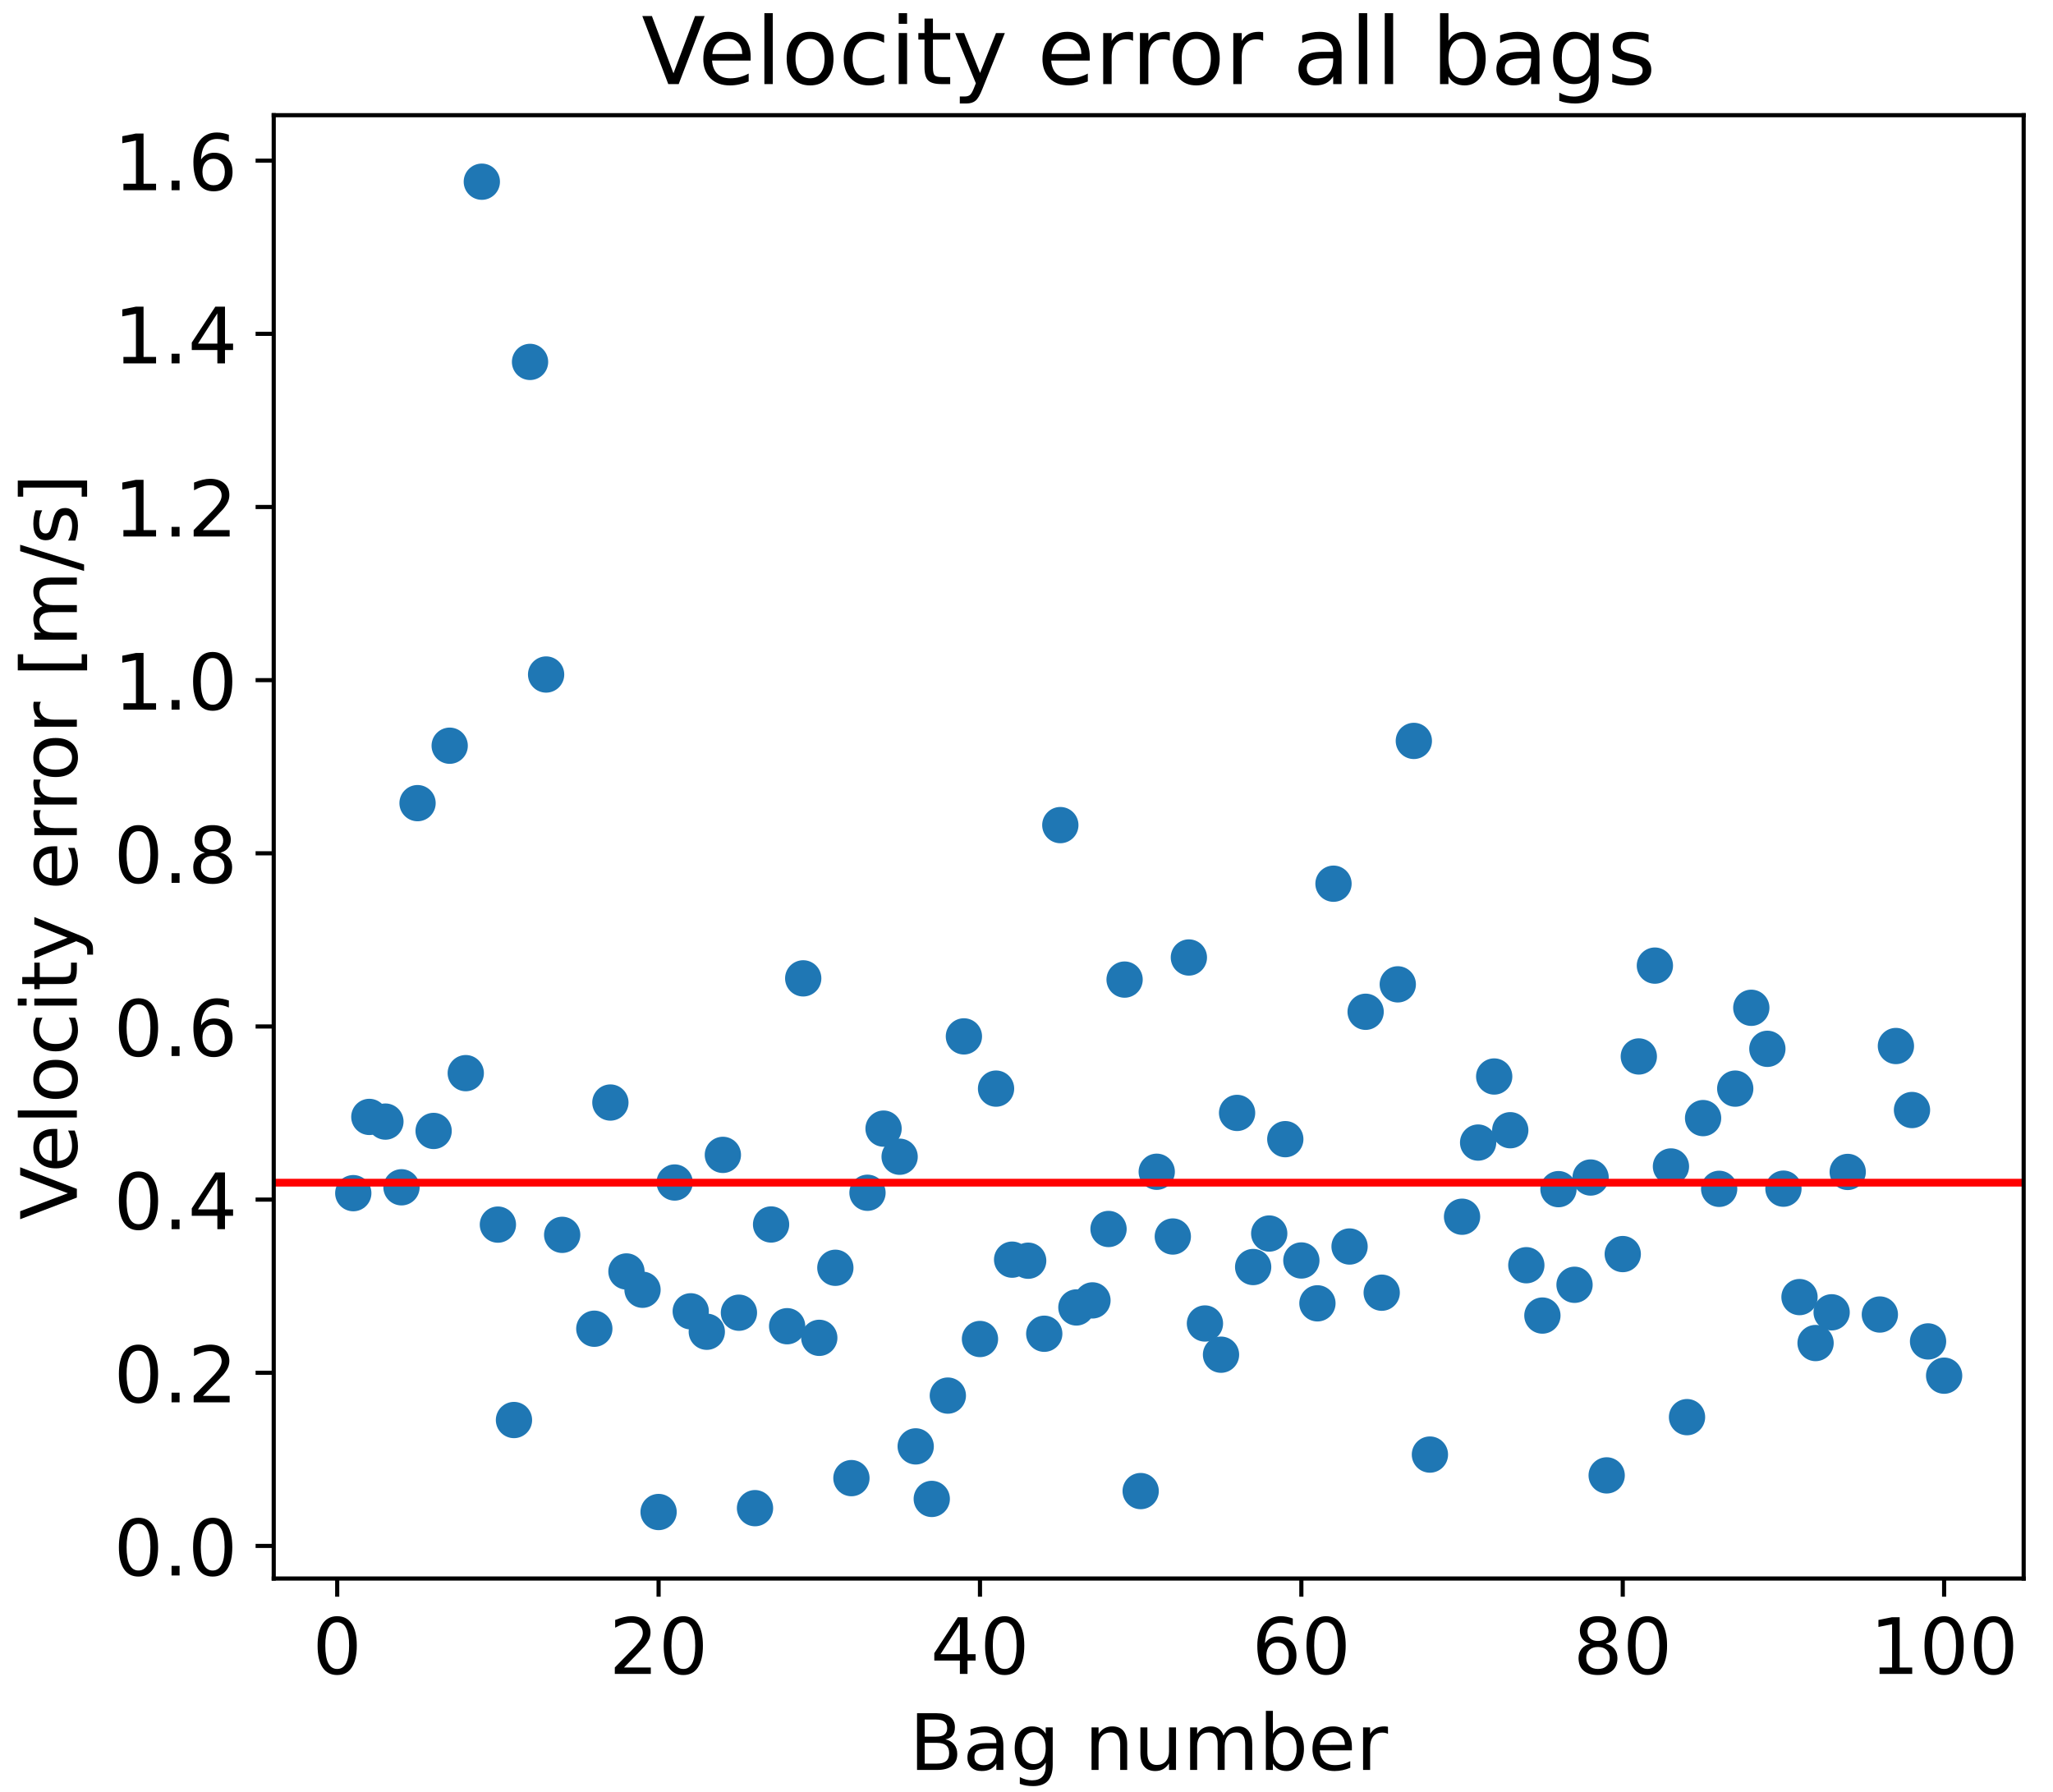 <?xml version="1.0" encoding="utf-8" standalone="no"?>
<!DOCTYPE svg PUBLIC "-//W3C//DTD SVG 1.1//EN"
  "http://www.w3.org/Graphics/SVG/1.1/DTD/svg11.dtd">
<!-- Created with matplotlib (https://matplotlib.org/) -->
<svg height="345.6pt" version="1.1" viewBox="0 0 396 345.6" width="396pt" xmlns="http://www.w3.org/2000/svg" xmlns:xlink="http://www.w3.org/1999/xlink">
 <defs>
  <style type="text/css">
*{stroke-linecap:butt;stroke-linejoin:round;}
  </style>
 </defs>
 <g id="figure_1">
  <g id="patch_1">
   <path d="M 0 345.6 
L 396 345.6 
L 396 0 
L 0 0 
z
" style="fill:#ffffff;"/>
  </g>
  <g id="axes_1">
   <g id="patch_2">
    <path d="M 52.8 304.457 
L 390.343 304.457 
L 390.343 22.217 
L 52.8 22.217 
z
" style="fill:#ffffff;"/>
   </g>
   <g id="PathCollection_1">
    <defs>
     <path d="M 0 3 
C 0.796 3 1.559 2.684 2.121 2.121 
C 2.684 1.559 3 0.796 3 0 
C 3 -0.796 2.684 -1.559 2.121 -2.121 
C 1.559 -2.684 0.796 -3 0 -3 
C -0.796 -3 -1.559 -2.684 -2.121 -2.121 
C -2.684 -1.559 -3 -0.796 -3 0 
C -3 0.796 -2.684 1.559 -2.121 2.121 
C -1.559 2.684 -0.796 3 0 3 
z
" id="m1930b616c1" style="stroke:#1f77b4;"/>
    </defs>
    <g clip-path="url(#p40143db027)">
     <use style="fill:#1f77b4;stroke:#1f77b4;" x="68.143" xlink:href="#m1930b616c1" y="230.129"/>
     <use style="fill:#1f77b4;stroke:#1f77b4;" x="71.242" xlink:href="#m1930b616c1" y="215.424"/>
     <use style="fill:#1f77b4;stroke:#1f77b4;" x="74.342" xlink:href="#m1930b616c1" y="216.325"/>
     <use style="fill:#1f77b4;stroke:#1f77b4;" x="77.442" xlink:href="#m1930b616c1" y="228.998"/>
     <use style="fill:#1f77b4;stroke:#1f77b4;" x="80.541" xlink:href="#m1930b616c1" y="154.905"/>
     <use style="fill:#1f77b4;stroke:#1f77b4;" x="83.641" xlink:href="#m1930b616c1" y="218.129"/>
     <use style="fill:#1f77b4;stroke:#1f77b4;" x="86.74" xlink:href="#m1930b616c1" y="143.828"/>
     <use style="fill:#1f77b4;stroke:#1f77b4;" x="89.84" xlink:href="#m1930b616c1" y="206.98"/>
     <use style="fill:#1f77b4;stroke:#1f77b4;" x="92.939" xlink:href="#m1930b616c1" y="35.046"/>
     <use style="fill:#1f77b4;stroke:#1f77b4;" x="96.039" xlink:href="#m1930b616c1" y="236.195"/>
     <use style="fill:#1f77b4;stroke:#1f77b4;" x="99.139" xlink:href="#m1930b616c1" y="273.885"/>
     <use style="fill:#1f77b4;stroke:#1f77b4;" x="102.238" xlink:href="#m1930b616c1" y="69.804"/>
     <use style="fill:#1f77b4;stroke:#1f77b4;" x="105.338" xlink:href="#m1930b616c1" y="130.097"/>
     <use style="fill:#1f77b4;stroke:#1f77b4;" x="108.437" xlink:href="#m1930b616c1" y="238.169"/>
     <use style="fill:#1f77b4;stroke:#1f77b4;" x="114.636" xlink:href="#m1930b616c1" y="256.276"/>
     <use style="fill:#1f77b4;stroke:#1f77b4;" x="117.736" xlink:href="#m1930b616c1" y="212.65"/>
     <use style="fill:#1f77b4;stroke:#1f77b4;" x="120.835" xlink:href="#m1930b616c1" y="245.231"/>
     <use style="fill:#1f77b4;stroke:#1f77b4;" x="123.935" xlink:href="#m1930b616c1" y="248.759"/>
     <use style="fill:#1f77b4;stroke:#1f77b4;" x="127.035" xlink:href="#m1930b616c1" y="291.628"/>
     <use style="fill:#1f77b4;stroke:#1f77b4;" x="130.134" xlink:href="#m1930b616c1" y="228.074"/>
     <use style="fill:#1f77b4;stroke:#1f77b4;" x="133.234" xlink:href="#m1930b616c1" y="252.919"/>
     <use style="fill:#1f77b4;stroke:#1f77b4;" x="136.333" xlink:href="#m1930b616c1" y="256.858"/>
     <use style="fill:#1f77b4;stroke:#1f77b4;" x="139.433" xlink:href="#m1930b616c1" y="222.745"/>
     <use style="fill:#1f77b4;stroke:#1f77b4;" x="142.532" xlink:href="#m1930b616c1" y="253.186"/>
     <use style="fill:#1f77b4;stroke:#1f77b4;" x="145.632" xlink:href="#m1930b616c1" y="290.885"/>
     <use style="fill:#1f77b4;stroke:#1f77b4;" x="148.732" xlink:href="#m1930b616c1" y="236.17"/>
     <use style="fill:#1f77b4;stroke:#1f77b4;" x="151.831" xlink:href="#m1930b616c1" y="255.792"/>
     <use style="fill:#1f77b4;stroke:#1f77b4;" x="154.931" xlink:href="#m1930b616c1" y="188.699"/>
     <use style="fill:#1f77b4;stroke:#1f77b4;" x="158.03" xlink:href="#m1930b616c1" y="258.033"/>
     <use style="fill:#1f77b4;stroke:#1f77b4;" x="161.13" xlink:href="#m1930b616c1" y="244.522"/>
     <use style="fill:#1f77b4;stroke:#1f77b4;" x="164.229" xlink:href="#m1930b616c1" y="285.091"/>
     <use style="fill:#1f77b4;stroke:#1f77b4;" x="167.329" xlink:href="#m1930b616c1" y="230.053"/>
     <use style="fill:#1f77b4;stroke:#1f77b4;" x="170.429" xlink:href="#m1930b616c1" y="217.683"/>
     <use style="fill:#1f77b4;stroke:#1f77b4;" x="173.528" xlink:href="#m1930b616c1" y="223.101"/>
     <use style="fill:#1f77b4;stroke:#1f77b4;" x="176.628" xlink:href="#m1930b616c1" y="278.97"/>
     <use style="fill:#1f77b4;stroke:#1f77b4;" x="179.727" xlink:href="#m1930b616c1" y="289.103"/>
     <use style="fill:#1f77b4;stroke:#1f77b4;" x="182.827" xlink:href="#m1930b616c1" y="269.174"/>
     <use style="fill:#1f77b4;stroke:#1f77b4;" x="185.926" xlink:href="#m1930b616c1" y="199.892"/>
     <use style="fill:#1f77b4;stroke:#1f77b4;" x="189.026" xlink:href="#m1930b616c1" y="258.258"/>
     <use style="fill:#1f77b4;stroke:#1f77b4;" x="192.126" xlink:href="#m1930b616c1" y="209.966"/>
     <use style="fill:#1f77b4;stroke:#1f77b4;" x="195.225" xlink:href="#m1930b616c1" y="242.955"/>
     <use style="fill:#1f77b4;stroke:#1f77b4;" x="198.325" xlink:href="#m1930b616c1" y="243.157"/>
     <use style="fill:#1f77b4;stroke:#1f77b4;" x="201.424" xlink:href="#m1930b616c1" y="257.244"/>
     <use style="fill:#1f77b4;stroke:#1f77b4;" x="204.524" xlink:href="#m1930b616c1" y="159.141"/>
     <use style="fill:#1f77b4;stroke:#1f77b4;" x="207.623" xlink:href="#m1930b616c1" y="252.172"/>
     <use style="fill:#1f77b4;stroke:#1f77b4;" x="210.723" xlink:href="#m1930b616c1" y="250.812"/>
     <use style="fill:#1f77b4;stroke:#1f77b4;" x="213.823" xlink:href="#m1930b616c1" y="237.039"/>
     <use style="fill:#1f77b4;stroke:#1f77b4;" x="216.922" xlink:href="#m1930b616c1" y="188.937"/>
     <use style="fill:#1f77b4;stroke:#1f77b4;" x="220.022" xlink:href="#m1930b616c1" y="287.59"/>
     <use style="fill:#1f77b4;stroke:#1f77b4;" x="223.121" xlink:href="#m1930b616c1" y="226.001"/>
     <use style="fill:#1f77b4;stroke:#1f77b4;" x="226.221" xlink:href="#m1930b616c1" y="238.491"/>
     <use style="fill:#1f77b4;stroke:#1f77b4;" x="229.32" xlink:href="#m1930b616c1" y="184.675"/>
     <use style="fill:#1f77b4;stroke:#1f77b4;" x="232.42" xlink:href="#m1930b616c1" y="255.267"/>
     <use style="fill:#1f77b4;stroke:#1f77b4;" x="235.519" xlink:href="#m1930b616c1" y="261.285"/>
     <use style="fill:#1f77b4;stroke:#1f77b4;" x="238.619" xlink:href="#m1930b616c1" y="214.652"/>
     <use style="fill:#1f77b4;stroke:#1f77b4;" x="241.719" xlink:href="#m1930b616c1" y="244.376"/>
     <use style="fill:#1f77b4;stroke:#1f77b4;" x="244.818" xlink:href="#m1930b616c1" y="237.915"/>
     <use style="fill:#1f77b4;stroke:#1f77b4;" x="247.918" xlink:href="#m1930b616c1" y="219.715"/>
     <use style="fill:#1f77b4;stroke:#1f77b4;" x="251.017" xlink:href="#m1930b616c1" y="243.112"/>
     <use style="fill:#1f77b4;stroke:#1f77b4;" x="254.117" xlink:href="#m1930b616c1" y="251.379"/>
     <use style="fill:#1f77b4;stroke:#1f77b4;" x="257.216" xlink:href="#m1930b616c1" y="170.443"/>
     <use style="fill:#1f77b4;stroke:#1f77b4;" x="260.316" xlink:href="#m1930b616c1" y="240.418"/>
     <use style="fill:#1f77b4;stroke:#1f77b4;" x="263.416" xlink:href="#m1930b616c1" y="195.145"/>
     <use style="fill:#1f77b4;stroke:#1f77b4;" x="266.515" xlink:href="#m1930b616c1" y="249.327"/>
     <use style="fill:#1f77b4;stroke:#1f77b4;" x="269.615" xlink:href="#m1930b616c1" y="189.855"/>
     <use style="fill:#1f77b4;stroke:#1f77b4;" x="272.714" xlink:href="#m1930b616c1" y="142.903"/>
     <use style="fill:#1f77b4;stroke:#1f77b4;" x="275.814" xlink:href="#m1930b616c1" y="280.549"/>
     <use style="fill:#1f77b4;stroke:#1f77b4;" x="282.013" xlink:href="#m1930b616c1" y="234.674"/>
     <use style="fill:#1f77b4;stroke:#1f77b4;" x="285.113" xlink:href="#m1930b616c1" y="220.371"/>
     <use style="fill:#1f77b4;stroke:#1f77b4;" x="288.212" xlink:href="#m1930b616c1" y="207.628"/>
     <use style="fill:#1f77b4;stroke:#1f77b4;" x="291.312" xlink:href="#m1930b616c1" y="217.99"/>
     <use style="fill:#1f77b4;stroke:#1f77b4;" x="294.411" xlink:href="#m1930b616c1" y="244.028"/>
     <use style="fill:#1f77b4;stroke:#1f77b4;" x="297.511" xlink:href="#m1930b616c1" y="253.737"/>
     <use style="fill:#1f77b4;stroke:#1f77b4;" x="300.61" xlink:href="#m1930b616c1" y="229.353"/>
     <use style="fill:#1f77b4;stroke:#1f77b4;" x="303.71" xlink:href="#m1930b616c1" y="247.802"/>
     <use style="fill:#1f77b4;stroke:#1f77b4;" x="306.81" xlink:href="#m1930b616c1" y="227.112"/>
     <use style="fill:#1f77b4;stroke:#1f77b4;" x="309.909" xlink:href="#m1930b616c1" y="284.564"/>
     <use style="fill:#1f77b4;stroke:#1f77b4;" x="313.009" xlink:href="#m1930b616c1" y="241.878"/>
     <use style="fill:#1f77b4;stroke:#1f77b4;" x="316.108" xlink:href="#m1930b616c1" y="203.763"/>
     <use style="fill:#1f77b4;stroke:#1f77b4;" x="319.208" xlink:href="#m1930b616c1" y="186.241"/>
     <use style="fill:#1f77b4;stroke:#1f77b4;" x="322.307" xlink:href="#m1930b616c1" y="224.979"/>
     <use style="fill:#1f77b4;stroke:#1f77b4;" x="325.407" xlink:href="#m1930b616c1" y="273.33"/>
     <use style="fill:#1f77b4;stroke:#1f77b4;" x="328.506" xlink:href="#m1930b616c1" y="215.652"/>
     <use style="fill:#1f77b4;stroke:#1f77b4;" x="331.606" xlink:href="#m1930b616c1" y="229.295"/>
     <use style="fill:#1f77b4;stroke:#1f77b4;" x="334.706" xlink:href="#m1930b616c1" y="209.966"/>
     <use style="fill:#1f77b4;stroke:#1f77b4;" x="337.805" xlink:href="#m1930b616c1" y="194.376"/>
     <use style="fill:#1f77b4;stroke:#1f77b4;" x="340.905" xlink:href="#m1930b616c1" y="202.29"/>
     <use style="fill:#1f77b4;stroke:#1f77b4;" x="344.004" xlink:href="#m1930b616c1" y="229.262"/>
     <use style="fill:#1f77b4;stroke:#1f77b4;" x="347.104" xlink:href="#m1930b616c1" y="250.174"/>
     <use style="fill:#1f77b4;stroke:#1f77b4;" x="350.203" xlink:href="#m1930b616c1" y="259.038"/>
     <use style="fill:#1f77b4;stroke:#1f77b4;" x="353.303" xlink:href="#m1930b616c1" y="253.11"/>
     <use style="fill:#1f77b4;stroke:#1f77b4;" x="356.403" xlink:href="#m1930b616c1" y="226.036"/>
     <use style="fill:#1f77b4;stroke:#1f77b4;" x="362.602" xlink:href="#m1930b616c1" y="253.536"/>
     <use style="fill:#1f77b4;stroke:#1f77b4;" x="365.701" xlink:href="#m1930b616c1" y="201.75"/>
     <use style="fill:#1f77b4;stroke:#1f77b4;" x="368.801" xlink:href="#m1930b616c1" y="214.095"/>
     <use style="fill:#1f77b4;stroke:#1f77b4;" x="371.9" xlink:href="#m1930b616c1" y="258.724"/>
     <use style="fill:#1f77b4;stroke:#1f77b4;" x="375" xlink:href="#m1930b616c1" y="265.331"/>
    </g>
   </g>
   <g id="matplotlib.axis_1">
    <g id="xtick_1">
     <g id="line2d_1">
      <defs>
       <path d="M 0 0 
L 0 3.5 
" id="me4c217f526" style="stroke:#000000;stroke-width:0.8;"/>
      </defs>
      <g>
       <use style="stroke:#000000;stroke-width:0.8;" x="65.043" xlink:href="#me4c217f526" y="304.457"/>
      </g>
     </g>
     <g id="text_1">
      <!-- 0 -->
      <defs>
       <path d="M 31.781 66.406 
Q 24.172 66.406 20.328 58.906 
Q 16.5 51.422 16.5 36.375 
Q 16.5 21.391 20.328 13.891 
Q 24.172 6.391 31.781 6.391 
Q 39.453 6.391 43.281 13.891 
Q 47.125 21.391 47.125 36.375 
Q 47.125 51.422 43.281 58.906 
Q 39.453 66.406 31.781 66.406 
z
M 31.781 74.219 
Q 44.047 74.219 50.516 64.516 
Q 56.984 54.828 56.984 36.375 
Q 56.984 17.969 50.516 8.266 
Q 44.047 -1.422 31.781 -1.422 
Q 19.531 -1.422 13.062 8.266 
Q 6.594 17.969 6.594 36.375 
Q 6.594 54.828 13.062 64.516 
Q 19.531 74.219 31.781 74.219 
z
" id="DejaVuSans-48"/>
      </defs>
      <g transform="translate(60.271 322.855)scale(0.15 -0.15)">
       <use xlink:href="#DejaVuSans-48"/>
      </g>
     </g>
    </g>
    <g id="xtick_2">
     <g id="line2d_2">
      <g>
       <use style="stroke:#000000;stroke-width:0.8;" x="127.035" xlink:href="#me4c217f526" y="304.457"/>
      </g>
     </g>
     <g id="text_2">
      <!-- 20 -->
      <defs>
       <path d="M 19.188 8.297 
L 53.609 8.297 
L 53.609 0 
L 7.328 0 
L 7.328 8.297 
Q 12.938 14.109 22.625 23.891 
Q 32.328 33.688 34.812 36.531 
Q 39.547 41.844 41.422 45.531 
Q 43.312 49.219 43.312 52.781 
Q 43.312 58.594 39.234 62.25 
Q 35.156 65.922 28.609 65.922 
Q 23.969 65.922 18.812 64.312 
Q 13.672 62.703 7.812 59.422 
L 7.812 69.391 
Q 13.766 71.781 18.938 73 
Q 24.125 74.219 28.422 74.219 
Q 39.75 74.219 46.484 68.547 
Q 53.219 62.891 53.219 53.422 
Q 53.219 48.922 51.531 44.891 
Q 49.859 40.875 45.406 35.406 
Q 44.188 33.984 37.641 27.219 
Q 31.109 20.453 19.188 8.297 
z
" id="DejaVuSans-50"/>
      </defs>
      <g transform="translate(117.491 322.855)scale(0.15 -0.15)">
       <use xlink:href="#DejaVuSans-50"/>
       <use x="63.623" xlink:href="#DejaVuSans-48"/>
      </g>
     </g>
    </g>
    <g id="xtick_3">
     <g id="line2d_3">
      <g>
       <use style="stroke:#000000;stroke-width:0.8;" x="189.026" xlink:href="#me4c217f526" y="304.457"/>
      </g>
     </g>
     <g id="text_3">
      <!-- 40 -->
      <defs>
       <path d="M 37.797 64.312 
L 12.891 25.391 
L 37.797 25.391 
z
M 35.203 72.906 
L 47.609 72.906 
L 47.609 25.391 
L 58.016 25.391 
L 58.016 17.188 
L 47.609 17.188 
L 47.609 0 
L 37.797 0 
L 37.797 17.188 
L 4.891 17.188 
L 4.891 26.703 
z
" id="DejaVuSans-52"/>
      </defs>
      <g transform="translate(179.482 322.855)scale(0.15 -0.15)">
       <use xlink:href="#DejaVuSans-52"/>
       <use x="63.623" xlink:href="#DejaVuSans-48"/>
      </g>
     </g>
    </g>
    <g id="xtick_4">
     <g id="line2d_4">
      <g>
       <use style="stroke:#000000;stroke-width:0.8;" x="251.017" xlink:href="#me4c217f526" y="304.457"/>
      </g>
     </g>
     <g id="text_4">
      <!-- 60 -->
      <defs>
       <path d="M 33.016 40.375 
Q 26.375 40.375 22.484 35.828 
Q 18.609 31.297 18.609 23.391 
Q 18.609 15.531 22.484 10.953 
Q 26.375 6.391 33.016 6.391 
Q 39.656 6.391 43.531 10.953 
Q 47.406 15.531 47.406 23.391 
Q 47.406 31.297 43.531 35.828 
Q 39.656 40.375 33.016 40.375 
z
M 52.594 71.297 
L 52.594 62.312 
Q 48.875 64.062 45.094 64.984 
Q 41.312 65.922 37.594 65.922 
Q 27.828 65.922 22.672 59.328 
Q 17.531 52.734 16.797 39.406 
Q 19.672 43.656 24.016 45.922 
Q 28.375 48.188 33.594 48.188 
Q 44.578 48.188 50.953 41.516 
Q 57.328 34.859 57.328 23.391 
Q 57.328 12.156 50.688 5.359 
Q 44.047 -1.422 33.016 -1.422 
Q 20.359 -1.422 13.672 8.266 
Q 6.984 17.969 6.984 36.375 
Q 6.984 53.656 15.188 63.938 
Q 23.391 74.219 37.203 74.219 
Q 40.922 74.219 44.703 73.484 
Q 48.484 72.75 52.594 71.297 
z
" id="DejaVuSans-54"/>
      </defs>
      <g transform="translate(241.474 322.855)scale(0.15 -0.15)">
       <use xlink:href="#DejaVuSans-54"/>
       <use x="63.623" xlink:href="#DejaVuSans-48"/>
      </g>
     </g>
    </g>
    <g id="xtick_5">
     <g id="line2d_5">
      <g>
       <use style="stroke:#000000;stroke-width:0.8;" x="313.009" xlink:href="#me4c217f526" y="304.457"/>
      </g>
     </g>
     <g id="text_5">
      <!-- 80 -->
      <defs>
       <path d="M 31.781 34.625 
Q 24.75 34.625 20.719 30.859 
Q 16.703 27.094 16.703 20.516 
Q 16.703 13.922 20.719 10.156 
Q 24.75 6.391 31.781 6.391 
Q 38.812 6.391 42.859 10.172 
Q 46.922 13.969 46.922 20.516 
Q 46.922 27.094 42.891 30.859 
Q 38.875 34.625 31.781 34.625 
z
M 21.922 38.812 
Q 15.578 40.375 12.031 44.719 
Q 8.5 49.078 8.5 55.328 
Q 8.5 64.062 14.719 69.141 
Q 20.953 74.219 31.781 74.219 
Q 42.672 74.219 48.875 69.141 
Q 55.078 64.062 55.078 55.328 
Q 55.078 49.078 51.531 44.719 
Q 48 40.375 41.703 38.812 
Q 48.828 37.156 52.797 32.312 
Q 56.781 27.484 56.781 20.516 
Q 56.781 9.906 50.312 4.234 
Q 43.844 -1.422 31.781 -1.422 
Q 19.734 -1.422 13.25 4.234 
Q 6.781 9.906 6.781 20.516 
Q 6.781 27.484 10.781 32.312 
Q 14.797 37.156 21.922 38.812 
z
M 18.312 54.391 
Q 18.312 48.734 21.844 45.562 
Q 25.391 42.391 31.781 42.391 
Q 38.141 42.391 41.719 45.562 
Q 45.312 48.734 45.312 54.391 
Q 45.312 60.062 41.719 63.234 
Q 38.141 66.406 31.781 66.406 
Q 25.391 66.406 21.844 63.234 
Q 18.312 60.062 18.312 54.391 
z
" id="DejaVuSans-56"/>
      </defs>
      <g transform="translate(303.465 322.855)scale(0.15 -0.15)">
       <use xlink:href="#DejaVuSans-56"/>
       <use x="63.623" xlink:href="#DejaVuSans-48"/>
      </g>
     </g>
    </g>
    <g id="xtick_6">
     <g id="line2d_6">
      <g>
       <use style="stroke:#000000;stroke-width:0.8;" x="375" xlink:href="#me4c217f526" y="304.457"/>
      </g>
     </g>
     <g id="text_6">
      <!-- 100 -->
      <defs>
       <path d="M 12.406 8.297 
L 28.516 8.297 
L 28.516 63.922 
L 10.984 60.406 
L 10.984 69.391 
L 28.422 72.906 
L 38.281 72.906 
L 38.281 8.297 
L 54.391 8.297 
L 54.391 0 
L 12.406 0 
z
" id="DejaVuSans-49"/>
      </defs>
      <g transform="translate(360.684 322.855)scale(0.15 -0.15)">
       <use xlink:href="#DejaVuSans-49"/>
       <use x="63.623" xlink:href="#DejaVuSans-48"/>
       <use x="127.246" xlink:href="#DejaVuSans-48"/>
      </g>
     </g>
    </g>
    <g id="text_7">
     <!-- Bag number -->
     <defs>
      <path d="M 19.672 34.812 
L 19.672 8.109 
L 35.5 8.109 
Q 43.453 8.109 47.281 11.406 
Q 51.125 14.703 51.125 21.484 
Q 51.125 28.328 47.281 31.562 
Q 43.453 34.812 35.5 34.812 
z
M 19.672 64.797 
L 19.672 42.828 
L 34.281 42.828 
Q 41.5 42.828 45.031 45.531 
Q 48.578 48.25 48.578 53.812 
Q 48.578 59.328 45.031 62.062 
Q 41.5 64.797 34.281 64.797 
z
M 9.812 72.906 
L 35.016 72.906 
Q 46.297 72.906 52.391 68.219 
Q 58.5 63.531 58.5 54.891 
Q 58.5 48.188 55.375 44.234 
Q 52.25 40.281 46.188 39.312 
Q 53.469 37.75 57.5 32.781 
Q 61.531 27.828 61.531 20.406 
Q 61.531 10.641 54.891 5.312 
Q 48.25 0 35.984 0 
L 9.812 0 
z
" id="DejaVuSans-66"/>
      <path d="M 34.281 27.484 
Q 23.391 27.484 19.188 25 
Q 14.984 22.516 14.984 16.5 
Q 14.984 11.719 18.141 8.906 
Q 21.297 6.109 26.703 6.109 
Q 34.188 6.109 38.703 11.406 
Q 43.219 16.703 43.219 25.484 
L 43.219 27.484 
z
M 52.203 31.203 
L 52.203 0 
L 43.219 0 
L 43.219 8.297 
Q 40.141 3.328 35.547 0.953 
Q 30.953 -1.422 24.312 -1.422 
Q 15.922 -1.422 10.953 3.297 
Q 6 8.016 6 15.922 
Q 6 25.141 12.172 29.828 
Q 18.359 34.516 30.609 34.516 
L 43.219 34.516 
L 43.219 35.406 
Q 43.219 41.609 39.141 45 
Q 35.062 48.391 27.688 48.391 
Q 23 48.391 18.547 47.266 
Q 14.109 46.141 10.016 43.891 
L 10.016 52.203 
Q 14.938 54.109 19.578 55.047 
Q 24.219 56 28.609 56 
Q 40.484 56 46.344 49.844 
Q 52.203 43.703 52.203 31.203 
z
" id="DejaVuSans-97"/>
      <path d="M 45.406 27.984 
Q 45.406 37.75 41.375 43.109 
Q 37.359 48.484 30.078 48.484 
Q 22.859 48.484 18.828 43.109 
Q 14.797 37.75 14.797 27.984 
Q 14.797 18.266 18.828 12.891 
Q 22.859 7.516 30.078 7.516 
Q 37.359 7.516 41.375 12.891 
Q 45.406 18.266 45.406 27.984 
z
M 54.391 6.781 
Q 54.391 -7.172 48.188 -13.984 
Q 42 -20.797 29.203 -20.797 
Q 24.469 -20.797 20.266 -20.094 
Q 16.062 -19.391 12.109 -17.922 
L 12.109 -9.188 
Q 16.062 -11.328 19.922 -12.344 
Q 23.781 -13.375 27.781 -13.375 
Q 36.625 -13.375 41.016 -8.766 
Q 45.406 -4.156 45.406 5.172 
L 45.406 9.625 
Q 42.625 4.781 38.281 2.391 
Q 33.938 0 27.875 0 
Q 17.828 0 11.672 7.656 
Q 5.516 15.328 5.516 27.984 
Q 5.516 40.672 11.672 48.328 
Q 17.828 56 27.875 56 
Q 33.938 56 38.281 53.609 
Q 42.625 51.219 45.406 46.391 
L 45.406 54.688 
L 54.391 54.688 
z
" id="DejaVuSans-103"/>
      <path id="DejaVuSans-32"/>
      <path d="M 54.891 33.016 
L 54.891 0 
L 45.906 0 
L 45.906 32.719 
Q 45.906 40.484 42.875 44.328 
Q 39.844 48.188 33.797 48.188 
Q 26.516 48.188 22.312 43.547 
Q 18.109 38.922 18.109 30.906 
L 18.109 0 
L 9.078 0 
L 9.078 54.688 
L 18.109 54.688 
L 18.109 46.188 
Q 21.344 51.125 25.703 53.562 
Q 30.078 56 35.797 56 
Q 45.219 56 50.047 50.172 
Q 54.891 44.344 54.891 33.016 
z
" id="DejaVuSans-110"/>
      <path d="M 8.5 21.578 
L 8.5 54.688 
L 17.484 54.688 
L 17.484 21.922 
Q 17.484 14.156 20.5 10.266 
Q 23.531 6.391 29.594 6.391 
Q 36.859 6.391 41.078 11.031 
Q 45.312 15.672 45.312 23.688 
L 45.312 54.688 
L 54.297 54.688 
L 54.297 0 
L 45.312 0 
L 45.312 8.406 
Q 42.047 3.422 37.719 1 
Q 33.406 -1.422 27.688 -1.422 
Q 18.266 -1.422 13.375 4.438 
Q 8.5 10.297 8.5 21.578 
z
M 31.109 56 
z
" id="DejaVuSans-117"/>
      <path d="M 52 44.188 
Q 55.375 50.25 60.062 53.125 
Q 64.75 56 71.094 56 
Q 79.641 56 84.281 50.016 
Q 88.922 44.047 88.922 33.016 
L 88.922 0 
L 79.891 0 
L 79.891 32.719 
Q 79.891 40.578 77.094 44.375 
Q 74.312 48.188 68.609 48.188 
Q 61.625 48.188 57.562 43.547 
Q 53.516 38.922 53.516 30.906 
L 53.516 0 
L 44.484 0 
L 44.484 32.719 
Q 44.484 40.625 41.703 44.406 
Q 38.922 48.188 33.109 48.188 
Q 26.219 48.188 22.156 43.531 
Q 18.109 38.875 18.109 30.906 
L 18.109 0 
L 9.078 0 
L 9.078 54.688 
L 18.109 54.688 
L 18.109 46.188 
Q 21.188 51.219 25.484 53.609 
Q 29.781 56 35.688 56 
Q 41.656 56 45.828 52.969 
Q 50 49.953 52 44.188 
z
" id="DejaVuSans-109"/>
      <path d="M 48.688 27.297 
Q 48.688 37.203 44.609 42.844 
Q 40.531 48.484 33.406 48.484 
Q 26.266 48.484 22.188 42.844 
Q 18.109 37.203 18.109 27.297 
Q 18.109 17.391 22.188 11.75 
Q 26.266 6.109 33.406 6.109 
Q 40.531 6.109 44.609 11.75 
Q 48.688 17.391 48.688 27.297 
z
M 18.109 46.391 
Q 20.953 51.266 25.266 53.625 
Q 29.594 56 35.594 56 
Q 45.562 56 51.781 48.094 
Q 58.016 40.188 58.016 27.297 
Q 58.016 14.406 51.781 6.484 
Q 45.562 -1.422 35.594 -1.422 
Q 29.594 -1.422 25.266 0.953 
Q 20.953 3.328 18.109 8.203 
L 18.109 0 
L 9.078 0 
L 9.078 75.984 
L 18.109 75.984 
z
" id="DejaVuSans-98"/>
      <path d="M 56.203 29.594 
L 56.203 25.203 
L 14.891 25.203 
Q 15.484 15.922 20.484 11.062 
Q 25.484 6.203 34.422 6.203 
Q 39.594 6.203 44.453 7.469 
Q 49.312 8.734 54.109 11.281 
L 54.109 2.781 
Q 49.266 0.734 44.188 -0.344 
Q 39.109 -1.422 33.891 -1.422 
Q 20.797 -1.422 13.156 6.188 
Q 5.516 13.812 5.516 26.812 
Q 5.516 40.234 12.766 48.109 
Q 20.016 56 32.328 56 
Q 43.359 56 49.781 48.891 
Q 56.203 41.797 56.203 29.594 
z
M 47.219 32.234 
Q 47.125 39.594 43.094 43.984 
Q 39.062 48.391 32.422 48.391 
Q 24.906 48.391 20.391 44.141 
Q 15.875 39.891 15.188 32.172 
z
" id="DejaVuSans-101"/>
      <path d="M 41.109 46.297 
Q 39.594 47.172 37.812 47.578 
Q 36.031 48 33.891 48 
Q 26.266 48 22.188 43.047 
Q 18.109 38.094 18.109 28.812 
L 18.109 0 
L 9.078 0 
L 9.078 54.688 
L 18.109 54.688 
L 18.109 46.188 
Q 20.953 51.172 25.484 53.578 
Q 30.031 56 36.531 56 
Q 37.453 56 38.578 55.875 
Q 39.703 55.766 41.062 55.516 
z
" id="DejaVuSans-114"/>
     </defs>
     <g transform="translate(175.414 341.372)scale(0.15 -0.15)">
      <use xlink:href="#DejaVuSans-66"/>
      <use x="68.604" xlink:href="#DejaVuSans-97"/>
      <use x="129.883" xlink:href="#DejaVuSans-103"/>
      <use x="193.359" xlink:href="#DejaVuSans-32"/>
      <use x="225.146" xlink:href="#DejaVuSans-110"/>
      <use x="288.525" xlink:href="#DejaVuSans-117"/>
      <use x="351.904" xlink:href="#DejaVuSans-109"/>
      <use x="449.316" xlink:href="#DejaVuSans-98"/>
      <use x="512.793" xlink:href="#DejaVuSans-101"/>
      <use x="574.316" xlink:href="#DejaVuSans-114"/>
     </g>
    </g>
   </g>
   <g id="matplotlib.axis_2">
    <g id="ytick_1">
     <g id="line2d_7">
      <defs>
       <path d="M 0 0 
L -3.5 0 
" id="mfe73b2bb26" style="stroke:#000000;stroke-width:0.8;"/>
      </defs>
      <g>
       <use style="stroke:#000000;stroke-width:0.8;" x="52.8" xlink:href="#mfe73b2bb26" y="298.168"/>
      </g>
     </g>
     <g id="text_8">
      <!-- 0.0 -->
      <defs>
       <path d="M 10.688 12.406 
L 21 12.406 
L 21 0 
L 10.688 0 
z
" id="DejaVuSans-46"/>
      </defs>
      <g transform="translate(21.945 303.867)scale(0.15 -0.15)">
       <use xlink:href="#DejaVuSans-48"/>
       <use x="63.623" xlink:href="#DejaVuSans-46"/>
       <use x="95.41" xlink:href="#DejaVuSans-48"/>
      </g>
     </g>
    </g>
    <g id="ytick_2">
     <g id="line2d_8">
      <g>
       <use style="stroke:#000000;stroke-width:0.8;" x="52.8" xlink:href="#mfe73b2bb26" y="264.771"/>
      </g>
     </g>
     <g id="text_9">
      <!-- 0.2 -->
      <g transform="translate(21.945 270.47)scale(0.15 -0.15)">
       <use xlink:href="#DejaVuSans-48"/>
       <use x="63.623" xlink:href="#DejaVuSans-46"/>
       <use x="95.41" xlink:href="#DejaVuSans-50"/>
      </g>
     </g>
    </g>
    <g id="ytick_3">
     <g id="line2d_9">
      <g>
       <use style="stroke:#000000;stroke-width:0.8;" x="52.8" xlink:href="#mfe73b2bb26" y="231.373"/>
      </g>
     </g>
     <g id="text_10">
      <!-- 0.4 -->
      <g transform="translate(21.945 237.072)scale(0.15 -0.15)">
       <use xlink:href="#DejaVuSans-48"/>
       <use x="63.623" xlink:href="#DejaVuSans-46"/>
       <use x="95.41" xlink:href="#DejaVuSans-52"/>
      </g>
     </g>
    </g>
    <g id="ytick_4">
     <g id="line2d_10">
      <g>
       <use style="stroke:#000000;stroke-width:0.8;" x="52.8" xlink:href="#mfe73b2bb26" y="197.976"/>
      </g>
     </g>
     <g id="text_11">
      <!-- 0.6 -->
      <g transform="translate(21.945 203.674)scale(0.15 -0.15)">
       <use xlink:href="#DejaVuSans-48"/>
       <use x="63.623" xlink:href="#DejaVuSans-46"/>
       <use x="95.41" xlink:href="#DejaVuSans-54"/>
      </g>
     </g>
    </g>
    <g id="ytick_5">
     <g id="line2d_11">
      <g>
       <use style="stroke:#000000;stroke-width:0.8;" x="52.8" xlink:href="#mfe73b2bb26" y="164.578"/>
      </g>
     </g>
     <g id="text_12">
      <!-- 0.8 -->
      <g transform="translate(21.945 170.277)scale(0.15 -0.15)">
       <use xlink:href="#DejaVuSans-48"/>
       <use x="63.623" xlink:href="#DejaVuSans-46"/>
       <use x="95.41" xlink:href="#DejaVuSans-56"/>
      </g>
     </g>
    </g>
    <g id="ytick_6">
     <g id="line2d_12">
      <g>
       <use style="stroke:#000000;stroke-width:0.8;" x="52.8" xlink:href="#mfe73b2bb26" y="131.181"/>
      </g>
     </g>
     <g id="text_13">
      <!-- 1.0 -->
      <g transform="translate(21.945 136.879)scale(0.15 -0.15)">
       <use xlink:href="#DejaVuSans-49"/>
       <use x="63.623" xlink:href="#DejaVuSans-46"/>
       <use x="95.41" xlink:href="#DejaVuSans-48"/>
      </g>
     </g>
    </g>
    <g id="ytick_7">
     <g id="line2d_13">
      <g>
       <use style="stroke:#000000;stroke-width:0.8;" x="52.8" xlink:href="#mfe73b2bb26" y="97.783"/>
      </g>
     </g>
     <g id="text_14">
      <!-- 1.2 -->
      <g transform="translate(21.945 103.482)scale(0.15 -0.15)">
       <use xlink:href="#DejaVuSans-49"/>
       <use x="63.623" xlink:href="#DejaVuSans-46"/>
       <use x="95.41" xlink:href="#DejaVuSans-50"/>
      </g>
     </g>
    </g>
    <g id="ytick_8">
     <g id="line2d_14">
      <g>
       <use style="stroke:#000000;stroke-width:0.8;" x="52.8" xlink:href="#mfe73b2bb26" y="64.386"/>
      </g>
     </g>
     <g id="text_15">
      <!-- 1.4 -->
      <g transform="translate(21.945 70.084)scale(0.15 -0.15)">
       <use xlink:href="#DejaVuSans-49"/>
       <use x="63.623" xlink:href="#DejaVuSans-46"/>
       <use x="95.41" xlink:href="#DejaVuSans-52"/>
      </g>
     </g>
    </g>
    <g id="ytick_9">
     <g id="line2d_15">
      <g>
       <use style="stroke:#000000;stroke-width:0.8;" x="52.8" xlink:href="#mfe73b2bb26" y="30.988"/>
      </g>
     </g>
     <g id="text_16">
      <!-- 1.6 -->
      <g transform="translate(21.945 36.687)scale(0.15 -0.15)">
       <use xlink:href="#DejaVuSans-49"/>
       <use x="63.623" xlink:href="#DejaVuSans-46"/>
       <use x="95.41" xlink:href="#DejaVuSans-54"/>
      </g>
     </g>
    </g>
    <g id="text_17">
     <!-- Velocity error [m/s] -->
     <defs>
      <path d="M 28.609 0 
L 0.781 72.906 
L 11.078 72.906 
L 34.188 11.531 
L 57.328 72.906 
L 67.578 72.906 
L 39.797 0 
z
" id="DejaVuSans-86"/>
      <path d="M 9.422 75.984 
L 18.406 75.984 
L 18.406 0 
L 9.422 0 
z
" id="DejaVuSans-108"/>
      <path d="M 30.609 48.391 
Q 23.391 48.391 19.188 42.75 
Q 14.984 37.109 14.984 27.297 
Q 14.984 17.484 19.156 11.844 
Q 23.344 6.203 30.609 6.203 
Q 37.797 6.203 41.984 11.859 
Q 46.188 17.531 46.188 27.297 
Q 46.188 37.016 41.984 42.703 
Q 37.797 48.391 30.609 48.391 
z
M 30.609 56 
Q 42.328 56 49.016 48.375 
Q 55.719 40.766 55.719 27.297 
Q 55.719 13.875 49.016 6.219 
Q 42.328 -1.422 30.609 -1.422 
Q 18.844 -1.422 12.172 6.219 
Q 5.516 13.875 5.516 27.297 
Q 5.516 40.766 12.172 48.375 
Q 18.844 56 30.609 56 
z
" id="DejaVuSans-111"/>
      <path d="M 48.781 52.594 
L 48.781 44.188 
Q 44.969 46.297 41.141 47.344 
Q 37.312 48.391 33.406 48.391 
Q 24.656 48.391 19.812 42.844 
Q 14.984 37.312 14.984 27.297 
Q 14.984 17.281 19.812 11.734 
Q 24.656 6.203 33.406 6.203 
Q 37.312 6.203 41.141 7.25 
Q 44.969 8.297 48.781 10.406 
L 48.781 2.094 
Q 45.016 0.344 40.984 -0.531 
Q 36.969 -1.422 32.422 -1.422 
Q 20.062 -1.422 12.781 6.344 
Q 5.516 14.109 5.516 27.297 
Q 5.516 40.672 12.859 48.328 
Q 20.219 56 33.016 56 
Q 37.156 56 41.109 55.141 
Q 45.062 54.297 48.781 52.594 
z
" id="DejaVuSans-99"/>
      <path d="M 9.422 54.688 
L 18.406 54.688 
L 18.406 0 
L 9.422 0 
z
M 9.422 75.984 
L 18.406 75.984 
L 18.406 64.594 
L 9.422 64.594 
z
" id="DejaVuSans-105"/>
      <path d="M 18.312 70.219 
L 18.312 54.688 
L 36.812 54.688 
L 36.812 47.703 
L 18.312 47.703 
L 18.312 18.016 
Q 18.312 11.328 20.141 9.422 
Q 21.969 7.516 27.594 7.516 
L 36.812 7.516 
L 36.812 0 
L 27.594 0 
Q 17.188 0 13.234 3.875 
Q 9.281 7.766 9.281 18.016 
L 9.281 47.703 
L 2.688 47.703 
L 2.688 54.688 
L 9.281 54.688 
L 9.281 70.219 
z
" id="DejaVuSans-116"/>
      <path d="M 32.172 -5.078 
Q 28.375 -14.844 24.75 -17.812 
Q 21.141 -20.797 15.094 -20.797 
L 7.906 -20.797 
L 7.906 -13.281 
L 13.188 -13.281 
Q 16.891 -13.281 18.938 -11.516 
Q 21 -9.766 23.484 -3.219 
L 25.094 0.875 
L 2.984 54.688 
L 12.5 54.688 
L 29.594 11.922 
L 46.688 54.688 
L 56.203 54.688 
z
" id="DejaVuSans-121"/>
      <path d="M 8.594 75.984 
L 29.297 75.984 
L 29.297 69 
L 17.578 69 
L 17.578 -6.203 
L 29.297 -6.203 
L 29.297 -13.188 
L 8.594 -13.188 
z
" id="DejaVuSans-91"/>
      <path d="M 25.391 72.906 
L 33.688 72.906 
L 8.297 -9.281 
L 0 -9.281 
z
" id="DejaVuSans-47"/>
      <path d="M 44.281 53.078 
L 44.281 44.578 
Q 40.484 46.531 36.375 47.5 
Q 32.281 48.484 27.875 48.484 
Q 21.188 48.484 17.844 46.438 
Q 14.5 44.391 14.5 40.281 
Q 14.5 37.156 16.891 35.375 
Q 19.281 33.594 26.516 31.984 
L 29.594 31.297 
Q 39.156 29.25 43.188 25.516 
Q 47.219 21.781 47.219 15.094 
Q 47.219 7.469 41.188 3.016 
Q 35.156 -1.422 24.609 -1.422 
Q 20.219 -1.422 15.453 -0.562 
Q 10.688 0.297 5.422 2 
L 5.422 11.281 
Q 10.406 8.688 15.234 7.391 
Q 20.062 6.109 24.812 6.109 
Q 31.156 6.109 34.562 8.281 
Q 37.984 10.453 37.984 14.406 
Q 37.984 18.062 35.516 20.016 
Q 33.062 21.969 24.703 23.781 
L 21.578 24.516 
Q 13.234 26.266 9.516 29.906 
Q 5.812 33.547 5.812 39.891 
Q 5.812 47.609 11.281 51.797 
Q 16.75 56 26.812 56 
Q 31.781 56 36.172 55.266 
Q 40.578 54.547 44.281 53.078 
z
" id="DejaVuSans-115"/>
      <path d="M 30.422 75.984 
L 30.422 -13.188 
L 9.719 -13.188 
L 9.719 -6.203 
L 21.391 -6.203 
L 21.391 69 
L 9.719 69 
L 9.719 75.984 
z
" id="DejaVuSans-93"/>
     </defs>
     <g transform="translate(14.826 235.273)rotate(-90)scale(0.15 -0.15)">
      <use xlink:href="#DejaVuSans-86"/>
      <use x="60.658" xlink:href="#DejaVuSans-101"/>
      <use x="122.182" xlink:href="#DejaVuSans-108"/>
      <use x="149.965" xlink:href="#DejaVuSans-111"/>
      <use x="211.146" xlink:href="#DejaVuSans-99"/>
      <use x="266.127" xlink:href="#DejaVuSans-105"/>
      <use x="293.91" xlink:href="#DejaVuSans-116"/>
      <use x="333.119" xlink:href="#DejaVuSans-121"/>
      <use x="392.299" xlink:href="#DejaVuSans-32"/>
      <use x="424.086" xlink:href="#DejaVuSans-101"/>
      <use x="485.609" xlink:href="#DejaVuSans-114"/>
      <use x="524.973" xlink:href="#DejaVuSans-114"/>
      <use x="563.836" xlink:href="#DejaVuSans-111"/>
      <use x="625.018" xlink:href="#DejaVuSans-114"/>
      <use x="666.131" xlink:href="#DejaVuSans-32"/>
      <use x="697.918" xlink:href="#DejaVuSans-91"/>
      <use x="736.932" xlink:href="#DejaVuSans-109"/>
      <use x="834.344" xlink:href="#DejaVuSans-47"/>
      <use x="868.035" xlink:href="#DejaVuSans-115"/>
      <use x="920.135" xlink:href="#DejaVuSans-93"/>
     </g>
    </g>
   </g>
   <g id="line2d_16">
    <path clip-path="url(#p40143db027)" d="M 52.8 228.106 
L 390.343 228.106 
" style="fill:none;stroke:#ff0000;stroke-linecap:square;stroke-width:1.5;"/>
   </g>
   <g id="patch_3">
    <path d="M 52.8 304.457 
L 52.8 22.217 
" style="fill:none;stroke:#000000;stroke-linecap:square;stroke-linejoin:miter;stroke-width:0.8;"/>
   </g>
   <g id="patch_4">
    <path d="M 390.343 304.457 
L 390.343 22.217 
" style="fill:none;stroke:#000000;stroke-linecap:square;stroke-linejoin:miter;stroke-width:0.8;"/>
   </g>
   <g id="patch_5">
    <path d="M 52.8 304.457 
L 390.343 304.457 
" style="fill:none;stroke:#000000;stroke-linecap:square;stroke-linejoin:miter;stroke-width:0.8;"/>
   </g>
   <g id="patch_6">
    <path d="M 52.8 22.217 
L 390.343 22.217 
" style="fill:none;stroke:#000000;stroke-linecap:square;stroke-linejoin:miter;stroke-width:0.8;"/>
   </g>
   <g id="text_18">
    <!-- Velocity error all bags -->
    <g transform="translate(123.751 16.217)scale(0.18 -0.18)">
     <use xlink:href="#DejaVuSans-86"/>
     <use x="60.658" xlink:href="#DejaVuSans-101"/>
     <use x="122.182" xlink:href="#DejaVuSans-108"/>
     <use x="149.965" xlink:href="#DejaVuSans-111"/>
     <use x="211.146" xlink:href="#DejaVuSans-99"/>
     <use x="266.127" xlink:href="#DejaVuSans-105"/>
     <use x="293.91" xlink:href="#DejaVuSans-116"/>
     <use x="333.119" xlink:href="#DejaVuSans-121"/>
     <use x="392.299" xlink:href="#DejaVuSans-32"/>
     <use x="424.086" xlink:href="#DejaVuSans-101"/>
     <use x="485.609" xlink:href="#DejaVuSans-114"/>
     <use x="524.973" xlink:href="#DejaVuSans-114"/>
     <use x="563.836" xlink:href="#DejaVuSans-111"/>
     <use x="625.018" xlink:href="#DejaVuSans-114"/>
     <use x="666.131" xlink:href="#DejaVuSans-32"/>
     <use x="697.918" xlink:href="#DejaVuSans-97"/>
     <use x="759.197" xlink:href="#DejaVuSans-108"/>
     <use x="786.98" xlink:href="#DejaVuSans-108"/>
     <use x="814.764" xlink:href="#DejaVuSans-32"/>
     <use x="846.551" xlink:href="#DejaVuSans-98"/>
     <use x="910.027" xlink:href="#DejaVuSans-97"/>
     <use x="971.307" xlink:href="#DejaVuSans-103"/>
     <use x="1034.783" xlink:href="#DejaVuSans-115"/>
    </g>
   </g>
  </g>
 </g>
 <defs>
  <clipPath id="p40143db027">
   <rect height="282.24" width="337.543" x="52.8" y="22.217"/>
  </clipPath>
 </defs>
</svg>
